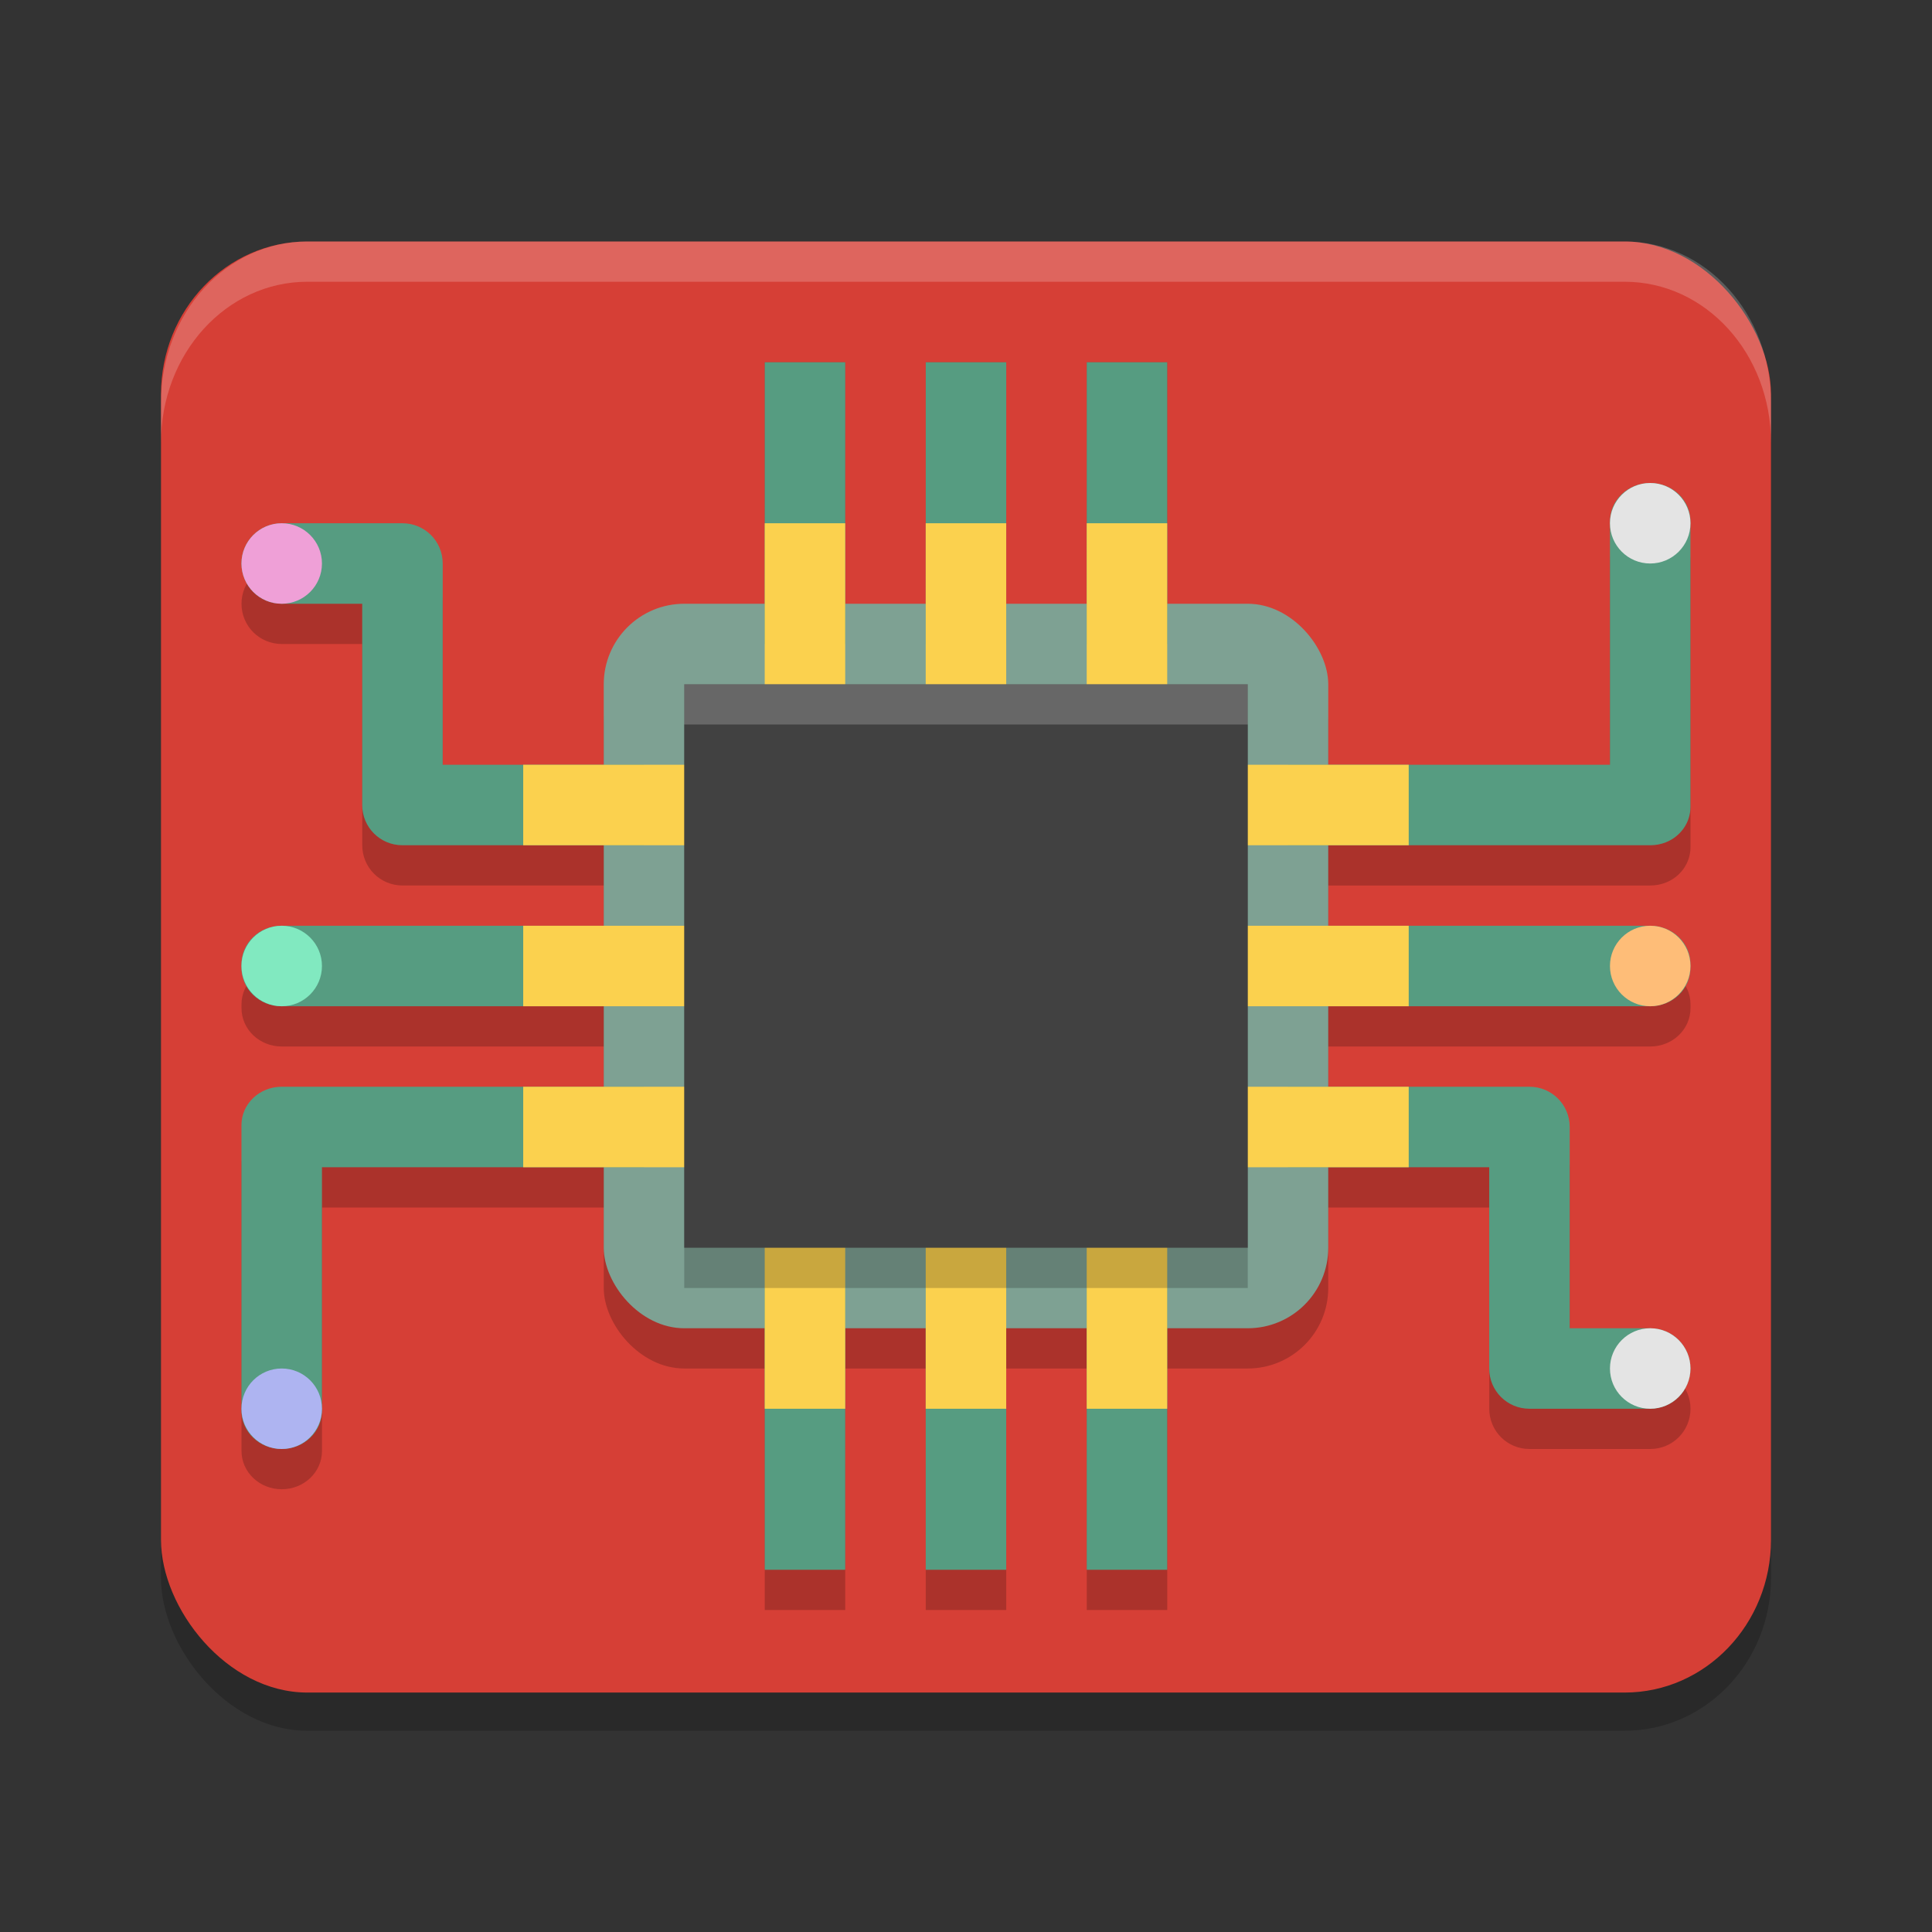 <svg width="48" height="48" version="1.1" xmlns="http://www.w3.org/2000/svg">
 <rect width="100%" height="100%" fill="#333333" stroke="none"/>
 <rect x="4" y="6.949" width="40" height="36.051" rx="3.636" ry="3.795" style="opacity:.2"/>
 <rect x="4" y="6" width="40" height="36.051" rx="3.636" ry="3.795" style="fill:#d63f36"/>
 <rect x="15" y="16" width="18" height="18" rx="2" ry="2" style="opacity:.2"/>
 <path d="m19 9v11h-8v-5c0-0.554-0.446-1-1-1h-3c-0.554 0-1 0.446-1 1s0.446 1 1 1h2v5c0 0.554 0.446 1 1 1h9v2h-12c-0.554 0-1 0.425-1 0.953v0.094c0 0.528 0.446 0.953 1 0.953h12v2h-12c-0.554 0-1 0.425-1 0.953v7.094c0 0.528 0.446 0.953 1 0.953s1-0.425 1-0.953v-6.047h11v10h2v-10h2v10h2v-10h2v10h2v-10h8v5c0 0.554 0.446 1 1 1h3c0.554 0 1-0.446 1-1s-0.446-1-1-1h-2v-5c0-0.554-0.446-1-1-1h-9v-2h12c0.554 0 1-0.425 1-0.953v-0.094c0-0.528-0.446-0.953-1-0.953h-12v-2h12c0.139 0 0.271-0.026 0.391-0.074 0.359-0.144 0.609-0.483 0.609-0.879v-7.094c0-0.528-0.446-0.953-1-0.953s-1 0.425-1 0.953v6.047h-11v-11h-2v11h-2v-11h-2v11h-2v-11zm2 13h2v2h-2zm4 0h2v2h-2zm-4 4h2v2h-2zm4 0h2v2h-2z" style="opacity:.2"/>
 <rect x="15" y="15" width="18" height="18" rx="2" ry="2" style="fill:#7ea193"/>
 <path d="m19 9-5.8e-4 7h2l5.8e-4 -7zm4 0-5.8e-4 7h2l5.8e-4 -7zm4 0-5.8e-4 7h2l5.8e-4 -7zm13.999 3c-0.554 0-1 0.425-1 0.953v6.047h-8v2h9c0.139 0 0.271-0.026 0.391-0.074 0.359-0.144 0.609-0.483 0.609-0.879v-7.094c0-0.528-0.446-0.953-1-0.953zm-34 1c-0.554 0-1 0.446-1 1s0.446 1 1 1h2v5c0 0.554 0.446 1 1 1h6v-2h-5v-5c0-0.554-0.446-1-1-1zm0 10c-0.554 0-1 0.425-1 0.953v0.094c0 0.528 0.446 0.953 1 0.953h9v-2zm25 0v2h9c0.554 0 1-0.425 1-0.953v-0.094c0-0.528-0.446-0.953-1-0.953zm-25 4c-0.554 0-1 0.425-1 0.953v7.094c0 0.528 0.446 0.953 1 0.953s1-0.425 1-0.953v-6.047h8v-2zm25 0v2h5v5c0 0.554 0.446 1 1 1h3c0.554 0 1-0.446 1-1s-0.446-1-1-1h-2v-5c0-0.554-0.446-1-1-1zm-13 5 5.8e-4 7h2l-5.8e-4 -7zm4 0 5.8e-4 7h2l-5.8e-4 -7zm4 0 5.8e-4 7h2l-5.8e-4 -7z" style="fill:#569c81"/>
 <path d="m18.999 13v6h-6v2h6v2h-6v2h6v2h-6v2h6v6h2v-6h2v6h2v-6h2v6h2v-6h6v-2h-6v-2h6v-2h-6v-2h6v-2h-6v-6h-2v6h-2v-6h-2v6h-2v-6zm2 8h2v2h-2zm4 0h2v2h-2zm-4 4h2v2h-2zm4 0h2v2h-2z" style="fill:#fbd14e"/>
 <rect x="17" y="18" width="14" height="14" style="opacity:.2"/>
 <rect x="17" y="17" width="14" height="14" style="fill:#414141"/>
 <circle cx="40.999" cy="13" r="1" style="fill:#e4e4e4"/>
 <circle cx="40.999" cy="34" r="1" style="fill:#e4e4e4"/>
 <circle cx="6.999" cy="24" r="1" style="fill:#81e9c0"/>
 <circle cx="40.999" cy="24" r="1" style="fill:#febd78"/>
 <circle cx="6.999" cy="14" r="1" style="fill:#efa0d7"/>
 <circle cx="6.999" cy="35" r="1" style="fill:#aeb4f1"/>
 <path d="M 7.636,6 C 5.622,6 4,7.784 4,10 v 1 C 4,8.784 5.622,7 7.636,7 H 40.364 C 42.378,7 44,8.784 44,11 V 10 C 44,7.784 42.378,6 40.364,6 Z" style="fill:#ffffff;opacity:.2"/>
 <rect x="17" y="17" width="14" height="1" style="fill:#ffffff;opacity:.2"/>
</svg>
